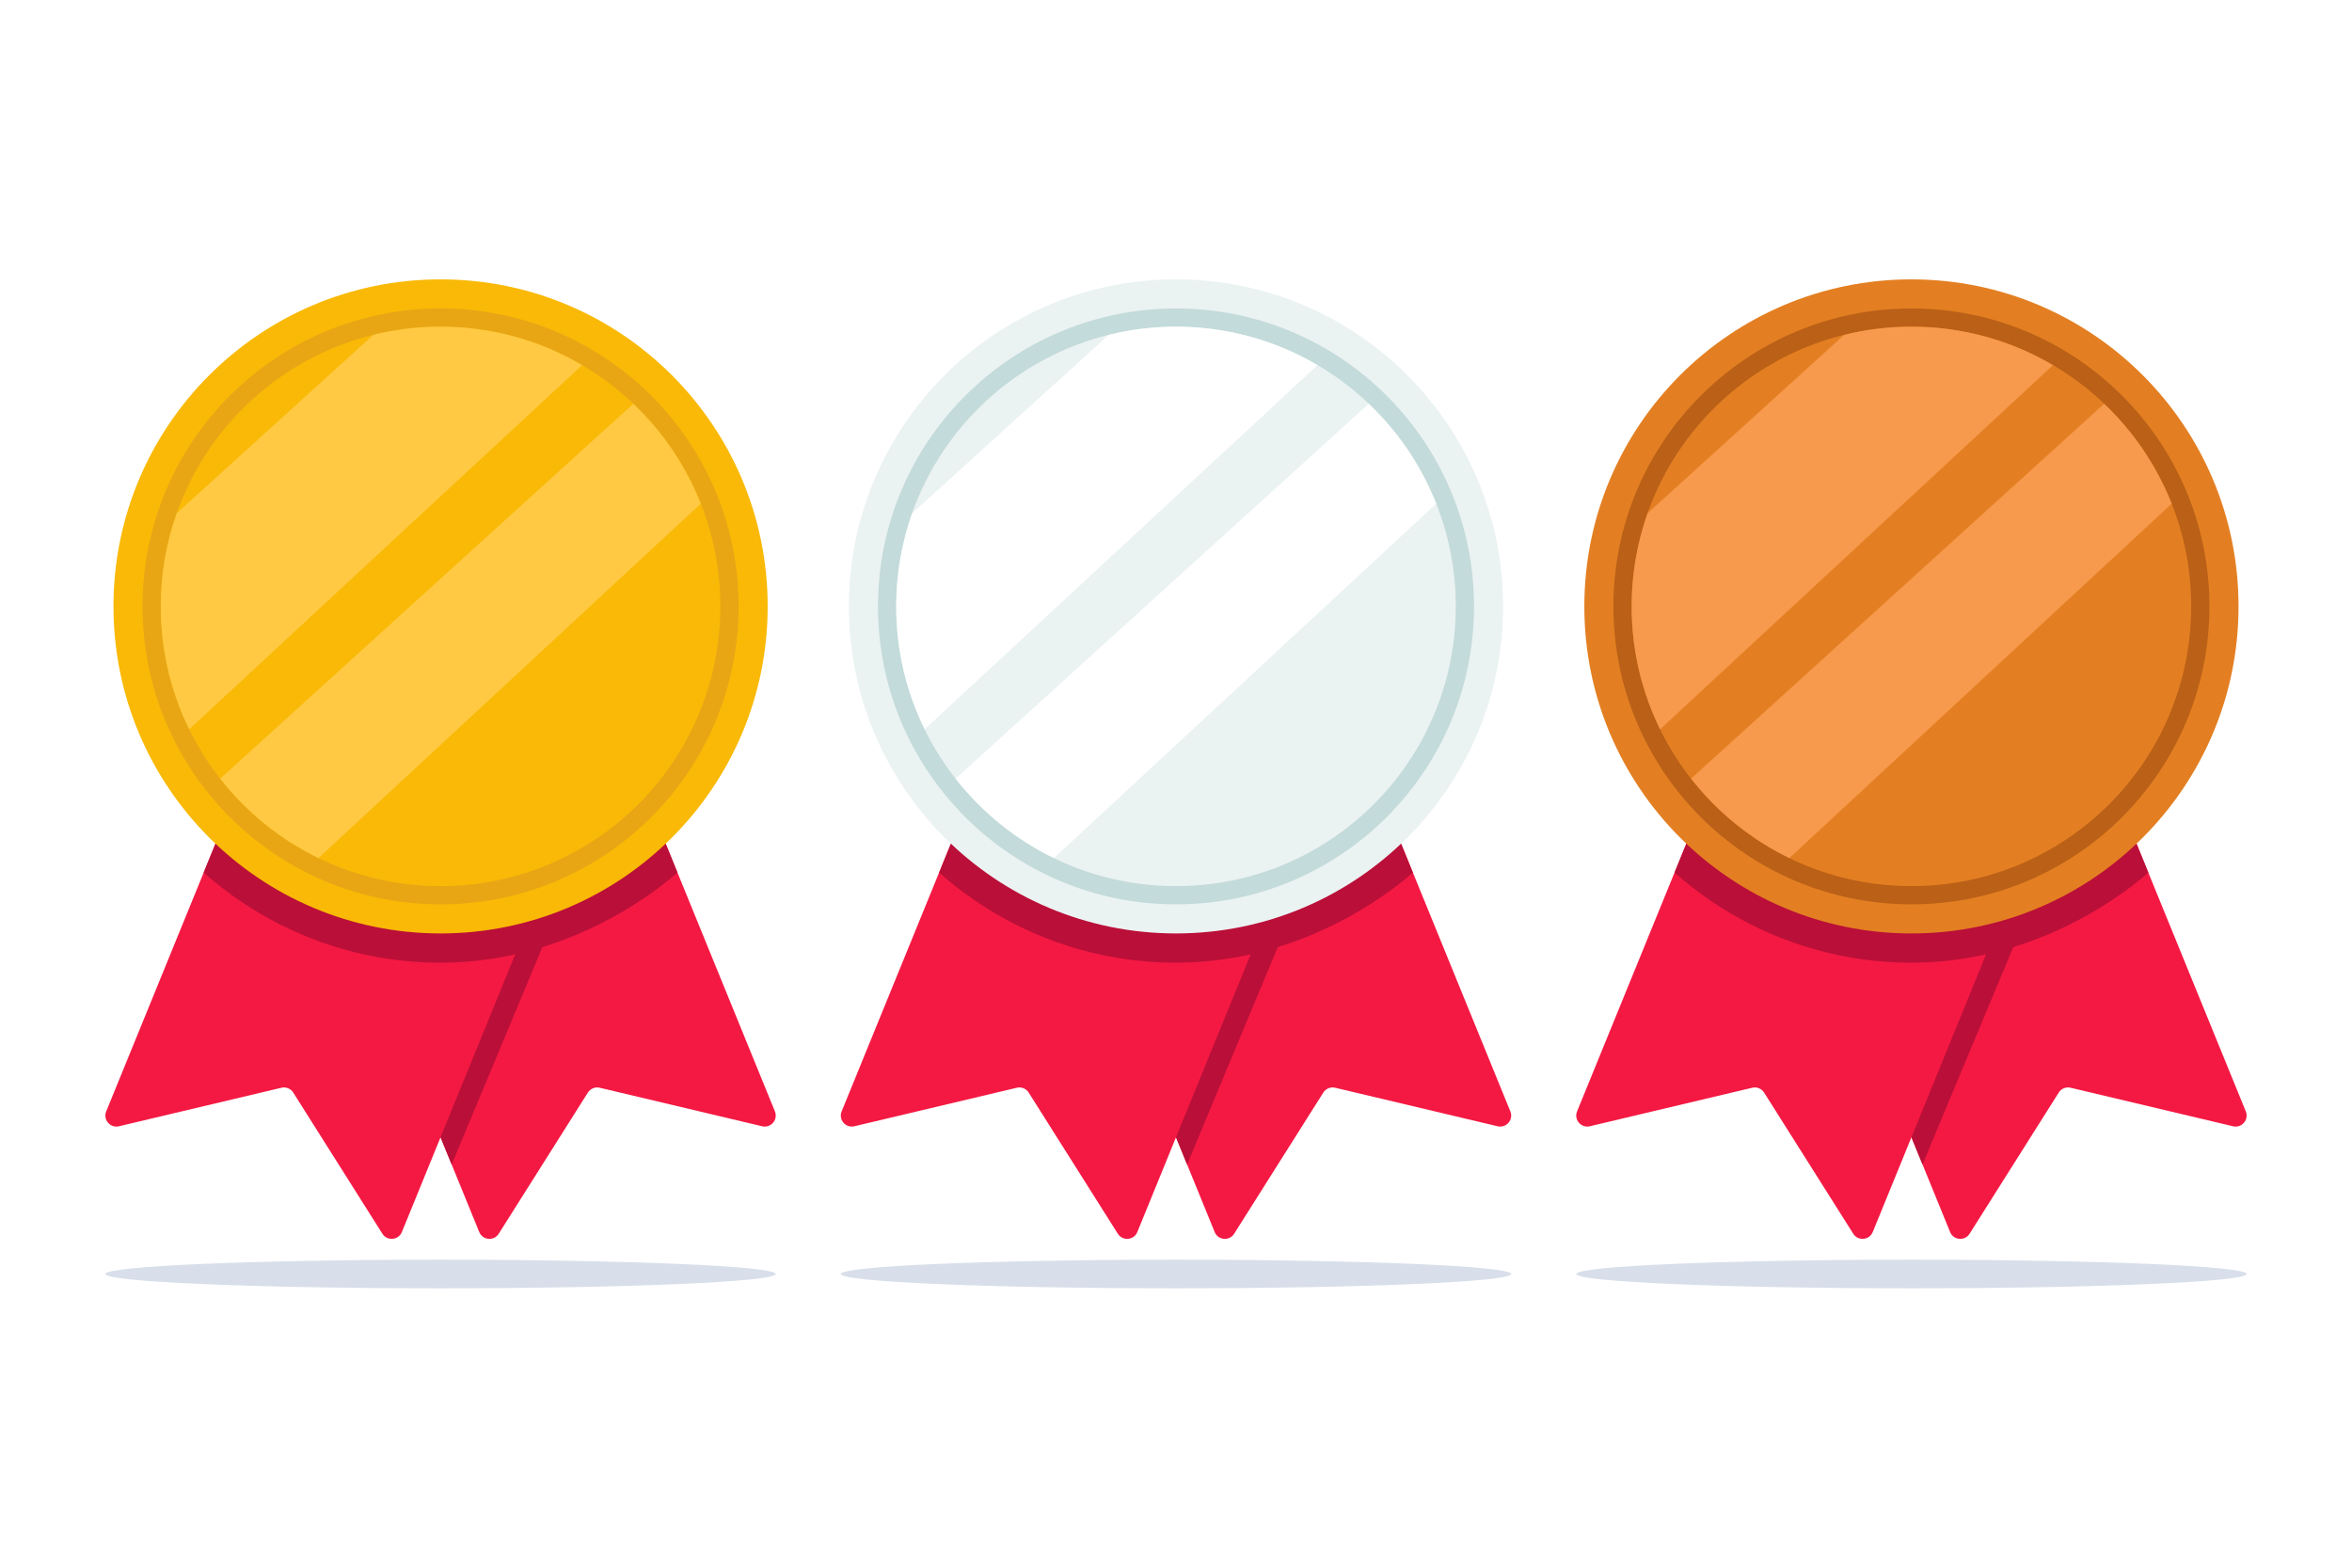 <?xml version="1.0" encoding="utf-8"?>
<!-- Generator: Adobe Illustrator 27.5.0, SVG Export Plug-In . SVG Version: 6.00 Build 0)  -->
<svg version="1.1" xmlns="http://www.w3.org/2000/svg" xmlns:xlink="http://www.w3.org/1999/xlink" x="0px" y="0px"
	 viewBox="0 0 600 400" style="enable-background:new 0 0 600 400;" xml:space="preserve">
<g id="background">
	<rect y="0" style="fill:#FFFFFF;" width="600" height="400"/>
</g>
<g id="objects">
	<g>
		<g>
			<ellipse style="fill:#D8DFEA;" cx="112.389" cy="325.064" rx="85.507" ry="3.653"/>
			<g>
				<g>
					<path style="fill:#F41943;" d="M127.227,314.792l22.739-36.016c0.641-1.015,1.856-1.511,3.024-1.234l41.444,9.829
						c2.223,0.527,4.113-1.679,3.25-3.795l-35.18-86.226l-75.434,30.777l35.18,86.226
						C123.114,316.47,126.007,316.725,127.227,314.792z"/>
					<polygon style="fill:#BA0F38;" points="139.816,238.168 115.223,297.13 91.169,238.168 					"/>
					<path style="fill:#F41943;" d="M137.706,228.126l-4.097,10.042l-15.148,37.127l-0.626,1.53l-5.447,13.357l-9.863,24.17
						c-0.863,2.115-3.755,2.37-4.978,0.44L74.81,278.778c-0.637-1.014-1.854-1.512-3.025-1.234l-41.444,9.828
						c-2.219,0.527-4.108-1.681-3.245-3.796l35.18-86.227L137.706,228.126z"/>
					<path style="fill:#BA0F38;" d="M172.818,222.632c-3.291,2.932-26.563,23-60.428,23c-6.374,0-12.749-0.662-18.984-1.988
						c-15.336-3.259-29.741-10.586-41.444-21.012l10.315-25.283l11.81,4.821l1.072,0.44l37.232,15.182l37.232-15.182l1.072-0.44
						l11.81-4.821L172.818,222.632z"/>
				</g>
				<g>
					<circle style="fill:#F9B906;" cx="112.389" cy="154.727" r="83.444"/>
					<circle style="fill:#E8A615;" cx="112.389" cy="154.727" r="76.024"/>
					<circle style="fill:#F9B906;" cx="112.389" cy="154.727" r="71.371"/>
					<path style="fill:#FFC943;" d="M148.491,93.175L48.276,186.079c-4.646-9.467-7.262-20.112-7.262-31.354
						c0-8.338,1.438-16.34,4.076-23.783l50.134-45.499c5.498-1.364,11.252-2.088,17.166-2.088
						C125.555,83.356,137.894,86.936,148.491,93.175z"/>
					<path style="fill:#FFC943;" d="M178.774,128.524l-97.529,90.417c-9.824-4.784-18.391-11.753-25.067-20.277l105.372-95.633
						C169.003,110.122,174.927,118.801,178.774,128.524z"/>
				</g>
			</g>
		</g>
		<g>
			<ellipse style="fill:#D8DFEA;" cx="299.999" cy="325.064" rx="85.507" ry="3.653"/>
			<g>
				<g>
					<path style="fill:#F41943;" d="M314.838,314.792l22.739-36.016c0.641-1.015,1.856-1.511,3.024-1.234l41.444,9.829
						c2.223,0.527,4.113-1.679,3.25-3.795l-35.18-86.226l-75.434,30.777l35.18,86.226
						C310.724,316.47,313.618,316.725,314.838,314.792z"/>
					<polygon style="fill:#BA0F38;" points="327.427,238.168 302.834,297.13 278.779,238.168 					"/>
					<path style="fill:#F41943;" d="M325.317,228.126l-4.097,10.042l-15.148,37.127l-0.626,1.53l-5.447,13.357l-9.863,24.17
						c-0.863,2.115-3.755,2.37-4.978,0.44l-22.739-36.015c-0.637-1.014-1.854-1.512-3.025-1.234l-41.444,9.828
						c-2.219,0.527-4.109-1.681-3.245-3.796l35.18-86.227L325.317,228.126z"/>
					<path style="fill:#BA0F38;" d="M360.428,222.632c-3.291,2.932-26.563,23-60.428,23c-6.374,0-12.749-0.662-18.984-1.988
						c-15.336-3.259-29.741-10.586-41.444-21.012l10.315-25.283l11.81,4.821l1.072,0.44L300,217.794l37.232-15.182l1.072-0.44
						l11.81-4.821L360.428,222.632z"/>
				</g>
				<g>
					<circle style="fill:#EBF2F2;" cx="299.999" cy="154.727" r="83.444"/>
					<circle style="fill:#C3DBDA;" cx="299.999" cy="154.727" r="76.024"/>
					<circle style="fill:#EBF2F2;" cx="299.999" cy="154.727" r="71.371"/>
					<path style="fill:#FFFFFF;" d="M336.101,93.175l-100.214,92.905c-4.646-9.467-7.262-20.112-7.262-31.354
						c0-8.338,1.438-16.34,4.076-23.783l50.134-45.499c5.498-1.364,11.252-2.088,17.166-2.088
						C313.166,83.356,325.505,86.936,336.101,93.175z"/>
					<path style="fill:#FFFFFF;" d="M366.384,128.524l-97.529,90.417c-9.824-4.784-18.391-11.753-25.067-20.277l105.372-95.633
						C356.613,110.122,362.538,118.801,366.384,128.524z"/>
				</g>
			</g>
		</g>
		<g>
			<ellipse style="fill:#D8DFEA;" cx="487.61" cy="325.064" rx="85.507" ry="3.653"/>
			<g>
				<g>
					<path style="fill:#F41943;" d="M502.448,314.792l22.739-36.016c0.641-1.015,1.856-1.511,3.024-1.234l41.444,9.829
						c2.223,0.527,4.113-1.679,3.25-3.795l-35.18-86.226l-75.434,30.777l35.18,86.226
						C498.335,316.47,501.228,316.725,502.448,314.792z"/>
					<polygon style="fill:#BA0F38;" points="515.037,238.168 490.444,297.13 466.39,238.168 					"/>
					<path style="fill:#F41943;" d="M512.927,228.126l-4.097,10.042l-15.148,37.127l-0.626,1.53l-5.447,13.357l-9.863,24.17
						c-0.863,2.115-3.755,2.37-4.978,0.44l-22.739-36.015c-0.637-1.014-1.854-1.512-3.025-1.234l-41.444,9.828
						c-2.219,0.527-4.108-1.681-3.245-3.796l35.18-86.227L512.927,228.126z"/>
					<path style="fill:#BA0F38;" d="M548.039,222.632c-3.291,2.932-26.563,23-60.428,23c-6.374,0-12.749-0.662-18.984-1.988
						c-15.336-3.259-29.741-10.586-41.444-21.012l10.315-25.283l11.81,4.821l1.072,0.44l37.232,15.182l37.232-15.182l1.072-0.44
						l11.81-4.821L548.039,222.632z"/>
				</g>
				<g>
					<circle style="fill:#E37F22;" cx="487.61" cy="154.727" r="83.444"/>
					<circle style="fill:#BA6017;" cx="487.61" cy="154.727" r="76.024"/>
					<circle style="fill:#E37F22;" cx="487.61" cy="154.727" r="71.371"/>
					<path style="fill:#F79A4D;" d="M523.712,93.175l-100.214,92.905c-4.646-9.467-7.262-20.112-7.262-31.354
						c0-8.338,1.438-16.34,4.076-23.783l50.134-45.499c5.498-1.364,11.252-2.088,17.166-2.088
						C500.776,83.356,513.115,86.936,523.712,93.175z"/>
					<path style="fill:#F79A4D;" d="M553.995,128.524l-97.529,90.417c-9.824-4.784-18.391-11.753-25.067-20.277l105.372-95.633
						C544.224,110.122,550.148,118.801,553.995,128.524z"/>
				</g>
			</g>
		</g>
	</g>
</g>
</svg>
